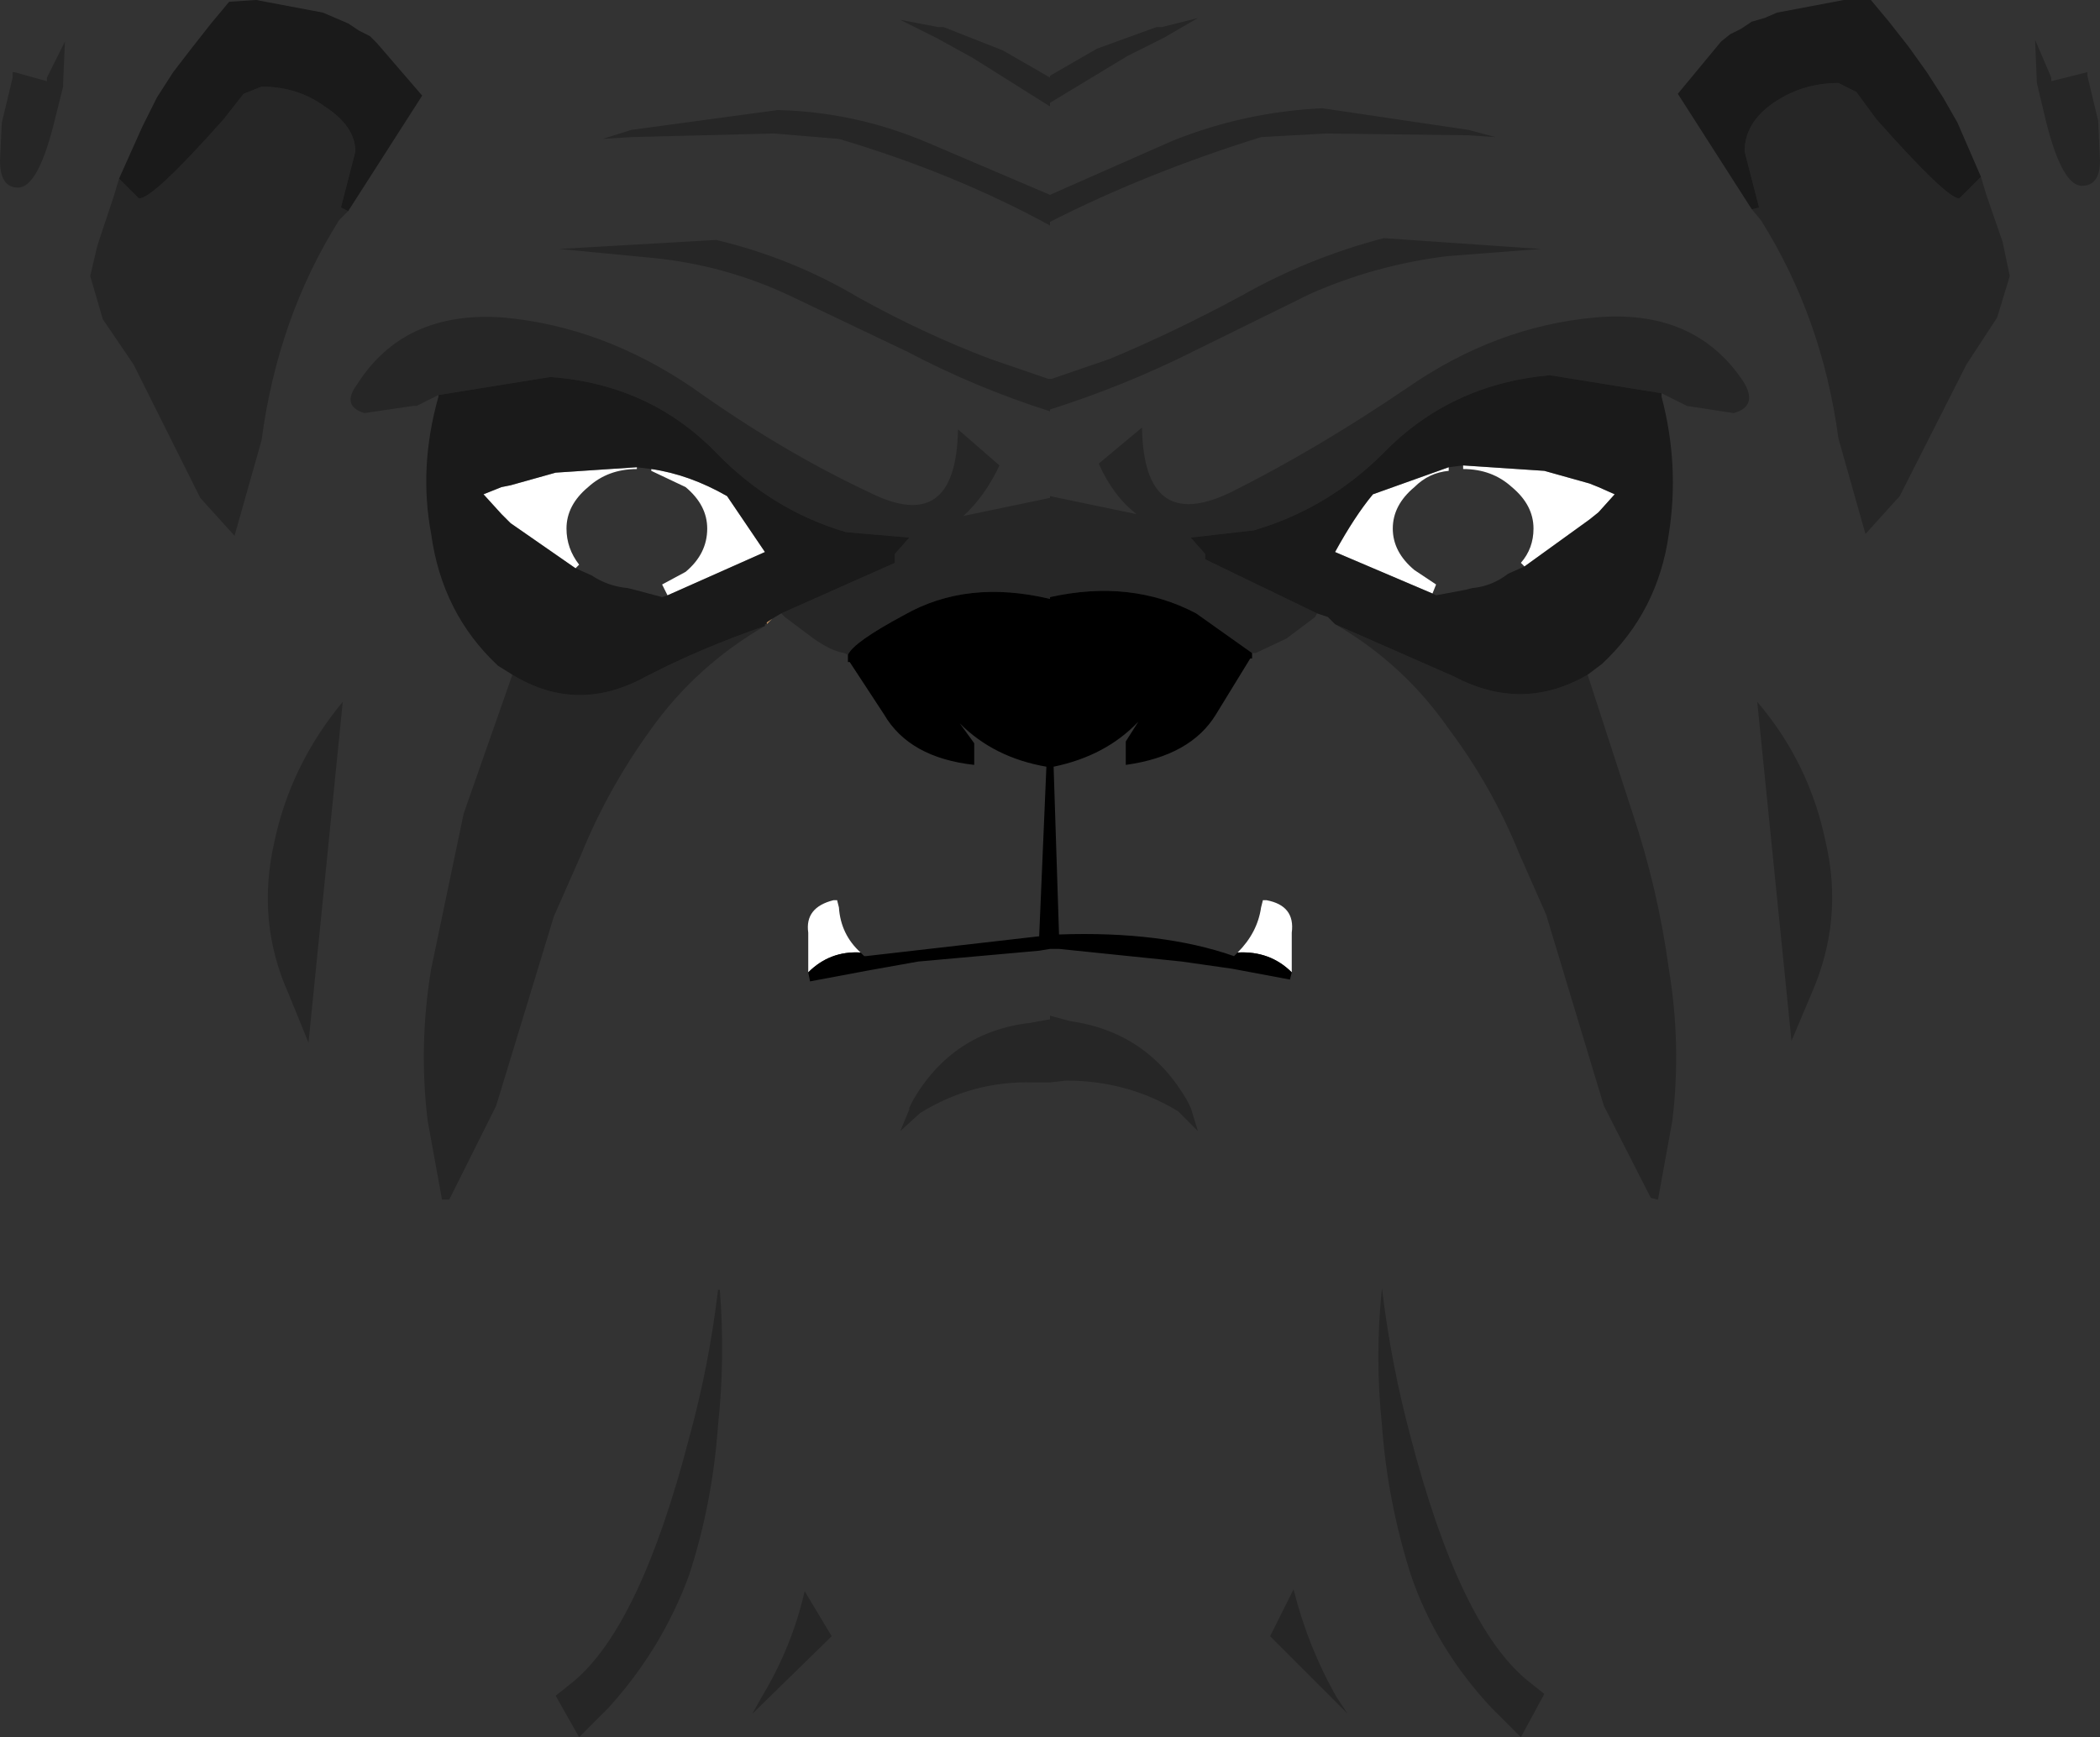 <?xml version="1.0" encoding="UTF-8" standalone="no"?>
<svg xmlns:xlink="http://www.w3.org/1999/xlink" height="48.15px" width="58.2px" xmlns="http://www.w3.org/2000/svg">
  <rect width="100%" height="100%" fill="#333333" stroke="none"/>
  <g transform="matrix(1.0, 0.0, 0.0, 1.0, 29.6, 121.45)">
    <path d="M-8.35 -104.15 L-8.35 -104.2 -8.2 -104.3 -8.35 -104.15" fill="#cc9966" fill-rule="evenodd" stroke="none"/>
    <path d="M10.55 -108.5 L10.55 -108.4 Q10.0 -108.35 9.6 -107.95 9.0 -107.45 9.0 -106.8 9.0 -106.15 9.6 -105.65 L10.2 -105.25 10.1 -105.0 7.4 -106.15 Q7.95 -107.15 8.45 -107.75 L10.55 -108.5 M12.65 -105.75 L12.55 -105.85 Q12.9 -106.25 12.9 -106.8 12.9 -107.45 12.3 -107.95 11.75 -108.45 10.95 -108.45 L10.95 -108.55 13.2 -108.4 14.45 -108.05 14.7 -107.95 15.15 -107.75 14.7 -107.25 14.45 -107.05 12.65 -105.75 M4.7 -95.05 Q5.25 -95.6 5.35 -96.3 L5.4 -96.5 5.5 -96.5 Q6.3 -96.35 6.2 -95.6 L6.2 -94.5 Q5.6 -95.1 4.7 -95.05 M-7.2 -94.5 L-7.2 -95.6 Q-7.3 -96.3 -6.5 -96.5 L-6.4 -96.5 -6.35 -96.3 Q-6.3 -95.55 -5.75 -95.05 -6.6 -95.1 -7.2 -94.5 M-11.1 -104.95 L-11.25 -105.25 -10.6 -105.6 Q-10.0 -106.1 -10.0 -106.8 -10.0 -107.45 -10.6 -107.95 L-11.55 -108.4 -11.55 -108.45 Q-10.5 -108.3 -9.45 -107.7 L-8.4 -106.15 -11.1 -104.95 M-11.95 -108.5 L-11.95 -108.45 Q-12.75 -108.45 -13.3 -107.95 -13.9 -107.45 -13.9 -106.8 -13.9 -106.25 -13.55 -105.8 L-13.65 -105.7 -15.45 -106.95 -15.7 -107.2 -16.2 -107.75 -15.7 -107.95 -15.45 -108.0 -14.2 -108.35 -11.95 -108.5" fill="#ffffff" fill-rule="evenodd" stroke="none"/>
    <path d="M-6.1 -103.3 Q-5.95 -103.65 -4.55 -104.4 -2.8 -105.4 -0.5 -104.85 L-0.5 -104.9 Q1.75 -105.4 3.55 -104.45 L5.1 -103.35 5.1 -103.2 5.05 -103.2 4.1 -101.65 Q3.4 -100.5 1.6 -100.25 L1.6 -100.9 1.95 -101.45 Q1.05 -100.5 -0.4 -100.2 L-0.25 -95.55 Q2.6 -95.65 4.6 -94.95 L4.65 -95.0 4.7 -95.05 Q5.6 -95.1 6.2 -94.5 L6.15 -94.3 4.55 -94.6 3.15 -94.8 -0.25 -95.15 -0.5 -95.15 -0.8 -95.1 -4.15 -94.8 -5.55 -94.55 -7.15 -94.25 -7.2 -94.5 Q-6.6 -95.1 -5.75 -95.05 L-5.65 -94.95 -5.6 -94.95 -0.8 -95.5 -0.6 -100.2 Q-2.05 -100.45 -3.0 -101.4 L-2.6 -100.85 -2.6 -100.25 Q-4.4 -100.45 -5.1 -101.65 L-6.05 -103.1 -6.1 -103.1 -6.1 -103.3" fill="#000000" fill-rule="evenodd" stroke="none"/>
    <path d="M18.95 -115.65 L19.15 -115.7 18.75 -117.25 Q18.75 -118.05 19.55 -118.6 20.35 -119.15 21.35 -119.15 L21.85 -118.9 22.4 -118.15 Q24.35 -115.95 24.7 -115.95 L25.3 -116.55 25.45 -116.05 25.9 -114.75 26.1 -113.8 25.75 -112.65 24.9 -111.35 23.05 -107.7 22.1 -106.65 21.35 -109.3 Q20.9 -112.65 19.2 -115.35 L18.95 -115.65 M11.1 -117.85 L11.85 -117.65 11.1 -117.7 7.15 -117.75 5.35 -117.65 Q2.15 -116.65 -0.5 -115.3 L-0.5 -115.2 Q-3.15 -116.65 -6.35 -117.6 L-8.15 -117.75 -12.1 -117.65 -12.9 -117.6 -12.1 -117.85 -8.05 -118.4 Q-5.9 -118.35 -3.9 -117.5 L-0.5 -116.05 2.9 -117.55 Q4.9 -118.35 7.05 -118.45 L11.1 -117.85 M10.5 -114.35 Q8.5 -114.1 6.7 -113.3 L3.45 -111.7 Q1.55 -110.75 -0.5 -110.1 L-0.5 -110.05 Q-2.55 -110.7 -4.45 -111.7 L-7.7 -113.25 Q-9.5 -114.1 -11.5 -114.3 L-14.1 -114.55 -9.75 -114.8 Q-7.65 -114.3 -5.8 -113.2 -4.0 -112.2 -2.15 -111.5 L-0.55 -110.95 -0.45 -110.95 1.15 -111.5 Q2.95 -112.25 4.8 -113.25 6.65 -114.3 8.75 -114.85 L13.1 -114.55 10.5 -114.35 M1.65 -119.9 L-0.5 -118.6 -0.5 -118.5 -2.65 -119.85 -3.65 -120.4 -4.65 -120.9 -3.6 -120.7 -3.45 -120.7 -1.8 -120.05 -0.5 -119.3 -0.5 -119.35 0.8 -120.1 2.45 -120.7 2.6 -120.7 3.6 -120.95 2.65 -120.4 1.65 -119.9 M16.45 -110.55 L13.35 -111.05 Q10.6 -110.8 8.75 -108.9 7.2 -107.35 5.15 -106.75 L3.4 -106.55 3.8 -106.1 3.8 -105.95 6.9 -104.45 6.85 -104.35 6.05 -103.75 5.2 -103.35 5.1 -103.35 3.55 -104.45 Q1.75 -105.4 -0.5 -104.9 L-0.5 -104.85 Q-2.8 -105.4 -4.55 -104.4 -5.95 -103.65 -6.1 -103.3 L-6.2 -103.35 Q-6.55 -103.4 -7.05 -103.75 L-7.85 -104.35 -7.95 -104.45 -4.8 -105.85 -4.8 -106.1 -4.4 -106.55 -6.15 -106.7 Q-8.2 -107.3 -9.75 -108.9 -11.6 -110.8 -14.35 -111.0 L-17.45 -110.5 -18.05 -110.2 -18.15 -110.2 -19.5 -110.0 Q-20.15 -110.2 -19.7 -110.8 -18.4 -112.85 -15.65 -112.65 -12.9 -112.4 -10.4 -110.7 -7.95 -108.95 -5.5 -107.8 -3.1 -106.6 -3.05 -109.55 L-1.9 -108.55 Q-2.3 -107.7 -2.9 -107.15 L-0.5 -107.65 -0.5 -107.7 1.9 -107.2 Q1.25 -107.7 0.85 -108.6 L2.05 -109.6 Q2.1 -106.65 4.5 -107.8 6.9 -109.0 9.4 -110.7 11.85 -112.4 14.6 -112.65 17.35 -112.9 18.7 -110.9 19.15 -110.2 18.45 -110.0 L17.15 -110.2 17.05 -110.25 16.45 -110.55 M7.4 -104.15 L10.7 -102.7 Q12.6 -101.7 14.4 -102.75 L15.65 -98.9 Q16.35 -96.8 16.65 -94.6 17.0 -92.5 16.75 -90.4 L16.35 -88.2 16.15 -88.25 14.85 -90.8 13.25 -96.1 12.5 -97.8 Q11.75 -99.65 10.55 -101.25 9.3 -103.05 7.4 -104.15 M27.25 -119.3 L27.25 -119.2 28.25 -119.45 28.25 -119.35 28.55 -118.1 28.6 -117.0 Q28.6 -116.3 28.1 -116.3 27.55 -116.3 27.1 -118.1 L26.85 -119.15 26.8 -120.35 27.25 -119.3 M20.6 -93.9 L20.05 -92.6 19.1 -102.0 Q20.55 -100.3 21.0 -98.1 21.5 -95.95 20.6 -93.9 M3.4 -90.75 L3.6 -90.1 3.05 -90.65 Q1.65 -91.5 -0.05 -91.5 L-0.5 -91.45 -0.95 -91.45 Q-2.65 -91.5 -4.1 -90.6 L-4.65 -90.1 -4.4 -90.7 -4.4 -90.75 -4.3 -90.95 Q-3.2 -92.85 -1.05 -93.1 L-0.5 -93.2 -0.5 -93.3 0.05 -93.15 Q2.2 -92.85 3.3 -90.95 L3.4 -90.75 M5.6 -76.1 L6.25 -77.4 Q6.65 -75.8 7.45 -74.4 L7.75 -73.95 5.6 -76.1 M9.5 -77.8 Q8.85 -79.85 8.7 -81.95 8.5 -83.85 8.7 -85.75 8.95 -83.65 9.5 -81.6 10.85 -76.45 12.7 -74.9 L13.2 -74.5 12.55 -73.3 11.75 -74.1 Q10.2 -75.75 9.5 -77.8 M-26.3 -116.5 L-25.75 -115.95 Q-25.35 -115.95 -23.4 -118.15 L-22.85 -118.85 -22.35 -119.05 Q-21.35 -119.05 -20.6 -118.5 -19.75 -117.95 -19.75 -117.25 L-20.15 -115.7 -19.95 -115.6 -20.2 -115.35 Q-21.9 -112.65 -22.35 -109.25 L-23.1 -106.6 -24.05 -107.65 -25.9 -111.35 -26.75 -112.6 -27.1 -113.8 -26.9 -114.65 -26.45 -116.0 -26.3 -116.5 M-29.25 -119.45 L-29.2 -119.45 -28.3 -119.2 -28.3 -119.3 -27.8 -120.3 -27.85 -119.15 -27.85 -119.05 -28.1 -118.05 Q-28.55 -116.25 -29.1 -116.25 -29.6 -116.25 -29.6 -117.0 L-29.55 -118.05 -29.25 -119.3 -29.25 -119.45 M-15.4 -102.75 Q-13.6 -101.65 -11.7 -102.7 -10.15 -103.5 -8.4 -104.1 -10.3 -103.0 -11.55 -101.25 -12.75 -99.6 -13.5 -97.75 L-14.25 -96.05 -15.85 -90.8 -17.15 -88.2 -17.35 -88.2 -17.75 -90.4 Q-18.0 -92.5 -17.65 -94.6 L-16.75 -98.9 -15.4 -102.75 M-10.5 -81.6 Q-9.95 -83.6 -9.7 -85.7 L-9.65 -85.7 Q-9.5 -83.8 -9.7 -81.95 -9.85 -79.8 -10.5 -77.8 -11.25 -75.75 -12.75 -74.1 L-13.55 -73.3 -14.2 -74.45 -13.7 -74.85 Q-11.85 -76.4 -10.5 -81.6 M-7.3 -77.35 L-6.55 -76.1 -8.75 -73.95 -8.5 -74.4 Q-7.65 -75.8 -7.3 -77.35 M-21.6 -93.9 Q-22.5 -95.9 -22.0 -98.1 -21.55 -100.25 -20.1 -102.0 L-21.05 -92.55 -21.6 -93.9" fill="#000000" fill-opacity="0.251" fill-rule="evenodd" stroke="none"/>
    <path d="M18.95 -115.65 L16.9 -118.85 18.1 -120.3 18.35 -120.5 18.65 -120.65 18.95 -120.85 19.3 -120.95 19.65 -121.1 21.5 -121.45 22.25 -121.45 22.75 -120.85 23.3 -120.15 23.8 -119.45 24.25 -118.75 24.65 -118.05 25.3 -116.55 24.7 -115.95 Q24.35 -115.95 22.4 -118.15 L21.85 -118.9 21.35 -119.15 Q20.35 -119.15 19.55 -118.6 18.75 -118.05 18.75 -117.25 L19.15 -115.7 18.95 -115.65 M10.1 -105.0 L10.2 -104.95 11.0 -105.1 11.2 -105.15 Q11.75 -105.2 12.2 -105.55 L12.65 -105.75 14.45 -107.05 14.7 -107.25 15.15 -107.75 14.7 -107.95 14.45 -108.05 13.2 -108.4 10.95 -108.55 10.55 -108.5 8.45 -107.75 Q7.95 -107.15 7.4 -106.15 L10.1 -105.0 M6.9 -104.45 L3.8 -105.95 3.8 -106.1 3.4 -106.55 5.15 -106.75 Q7.2 -107.35 8.75 -108.9 10.6 -110.8 13.35 -111.05 L16.45 -110.55 16.45 -110.45 Q16.95 -108.55 16.65 -106.65 16.35 -104.5 14.8 -103.05 L14.4 -102.75 Q12.6 -101.7 10.7 -102.7 L7.4 -104.15 7.35 -104.2 7.2 -104.35 6.9 -104.45 M-17.45 -110.5 L-14.35 -111.0 Q-11.6 -110.8 -9.75 -108.9 -8.2 -107.3 -6.15 -106.7 L-4.4 -106.55 -4.8 -106.1 -4.8 -105.85 -7.95 -104.45 -8.2 -104.3 -8.35 -104.2 -8.35 -104.15 -8.4 -104.15 -8.4 -104.1 Q-10.15 -103.5 -11.7 -102.7 -13.6 -101.65 -15.4 -102.75 L-15.8 -103.0 Q-17.35 -104.45 -17.65 -106.65 -18.0 -108.5 -17.45 -110.45 L-17.45 -110.5 M-26.3 -116.5 L-25.65 -117.95 -25.25 -118.75 -24.8 -119.45 -24.3 -120.1 -23.75 -120.8 -23.25 -121.4 -22.5 -121.45 -20.65 -121.1 -20.3 -120.95 -19.95 -120.8 -19.65 -120.6 -19.35 -120.45 -19.15 -120.25 -17.9 -118.8 -19.95 -115.6 -20.15 -115.7 -19.75 -117.25 Q-19.75 -117.95 -20.6 -118.5 -21.35 -119.05 -22.35 -119.05 L-22.85 -118.85 -23.4 -118.15 Q-25.35 -115.95 -25.75 -115.95 L-26.3 -116.5 M-11.55 -108.45 L-11.95 -108.5 -14.2 -108.35 -15.45 -108.0 -15.7 -107.95 -16.2 -107.75 -15.7 -107.2 -15.45 -106.95 -13.65 -105.7 -13.2 -105.5 Q-12.75 -105.2 -12.2 -105.15 L-12.0 -105.1 -11.25 -104.9 -11.1 -104.95 -8.4 -106.15 -9.45 -107.7 Q-10.5 -108.3 -11.55 -108.45" fill="#000000" fill-opacity="0.498" fill-rule="evenodd" stroke="none"/>
  </g>
</svg>
